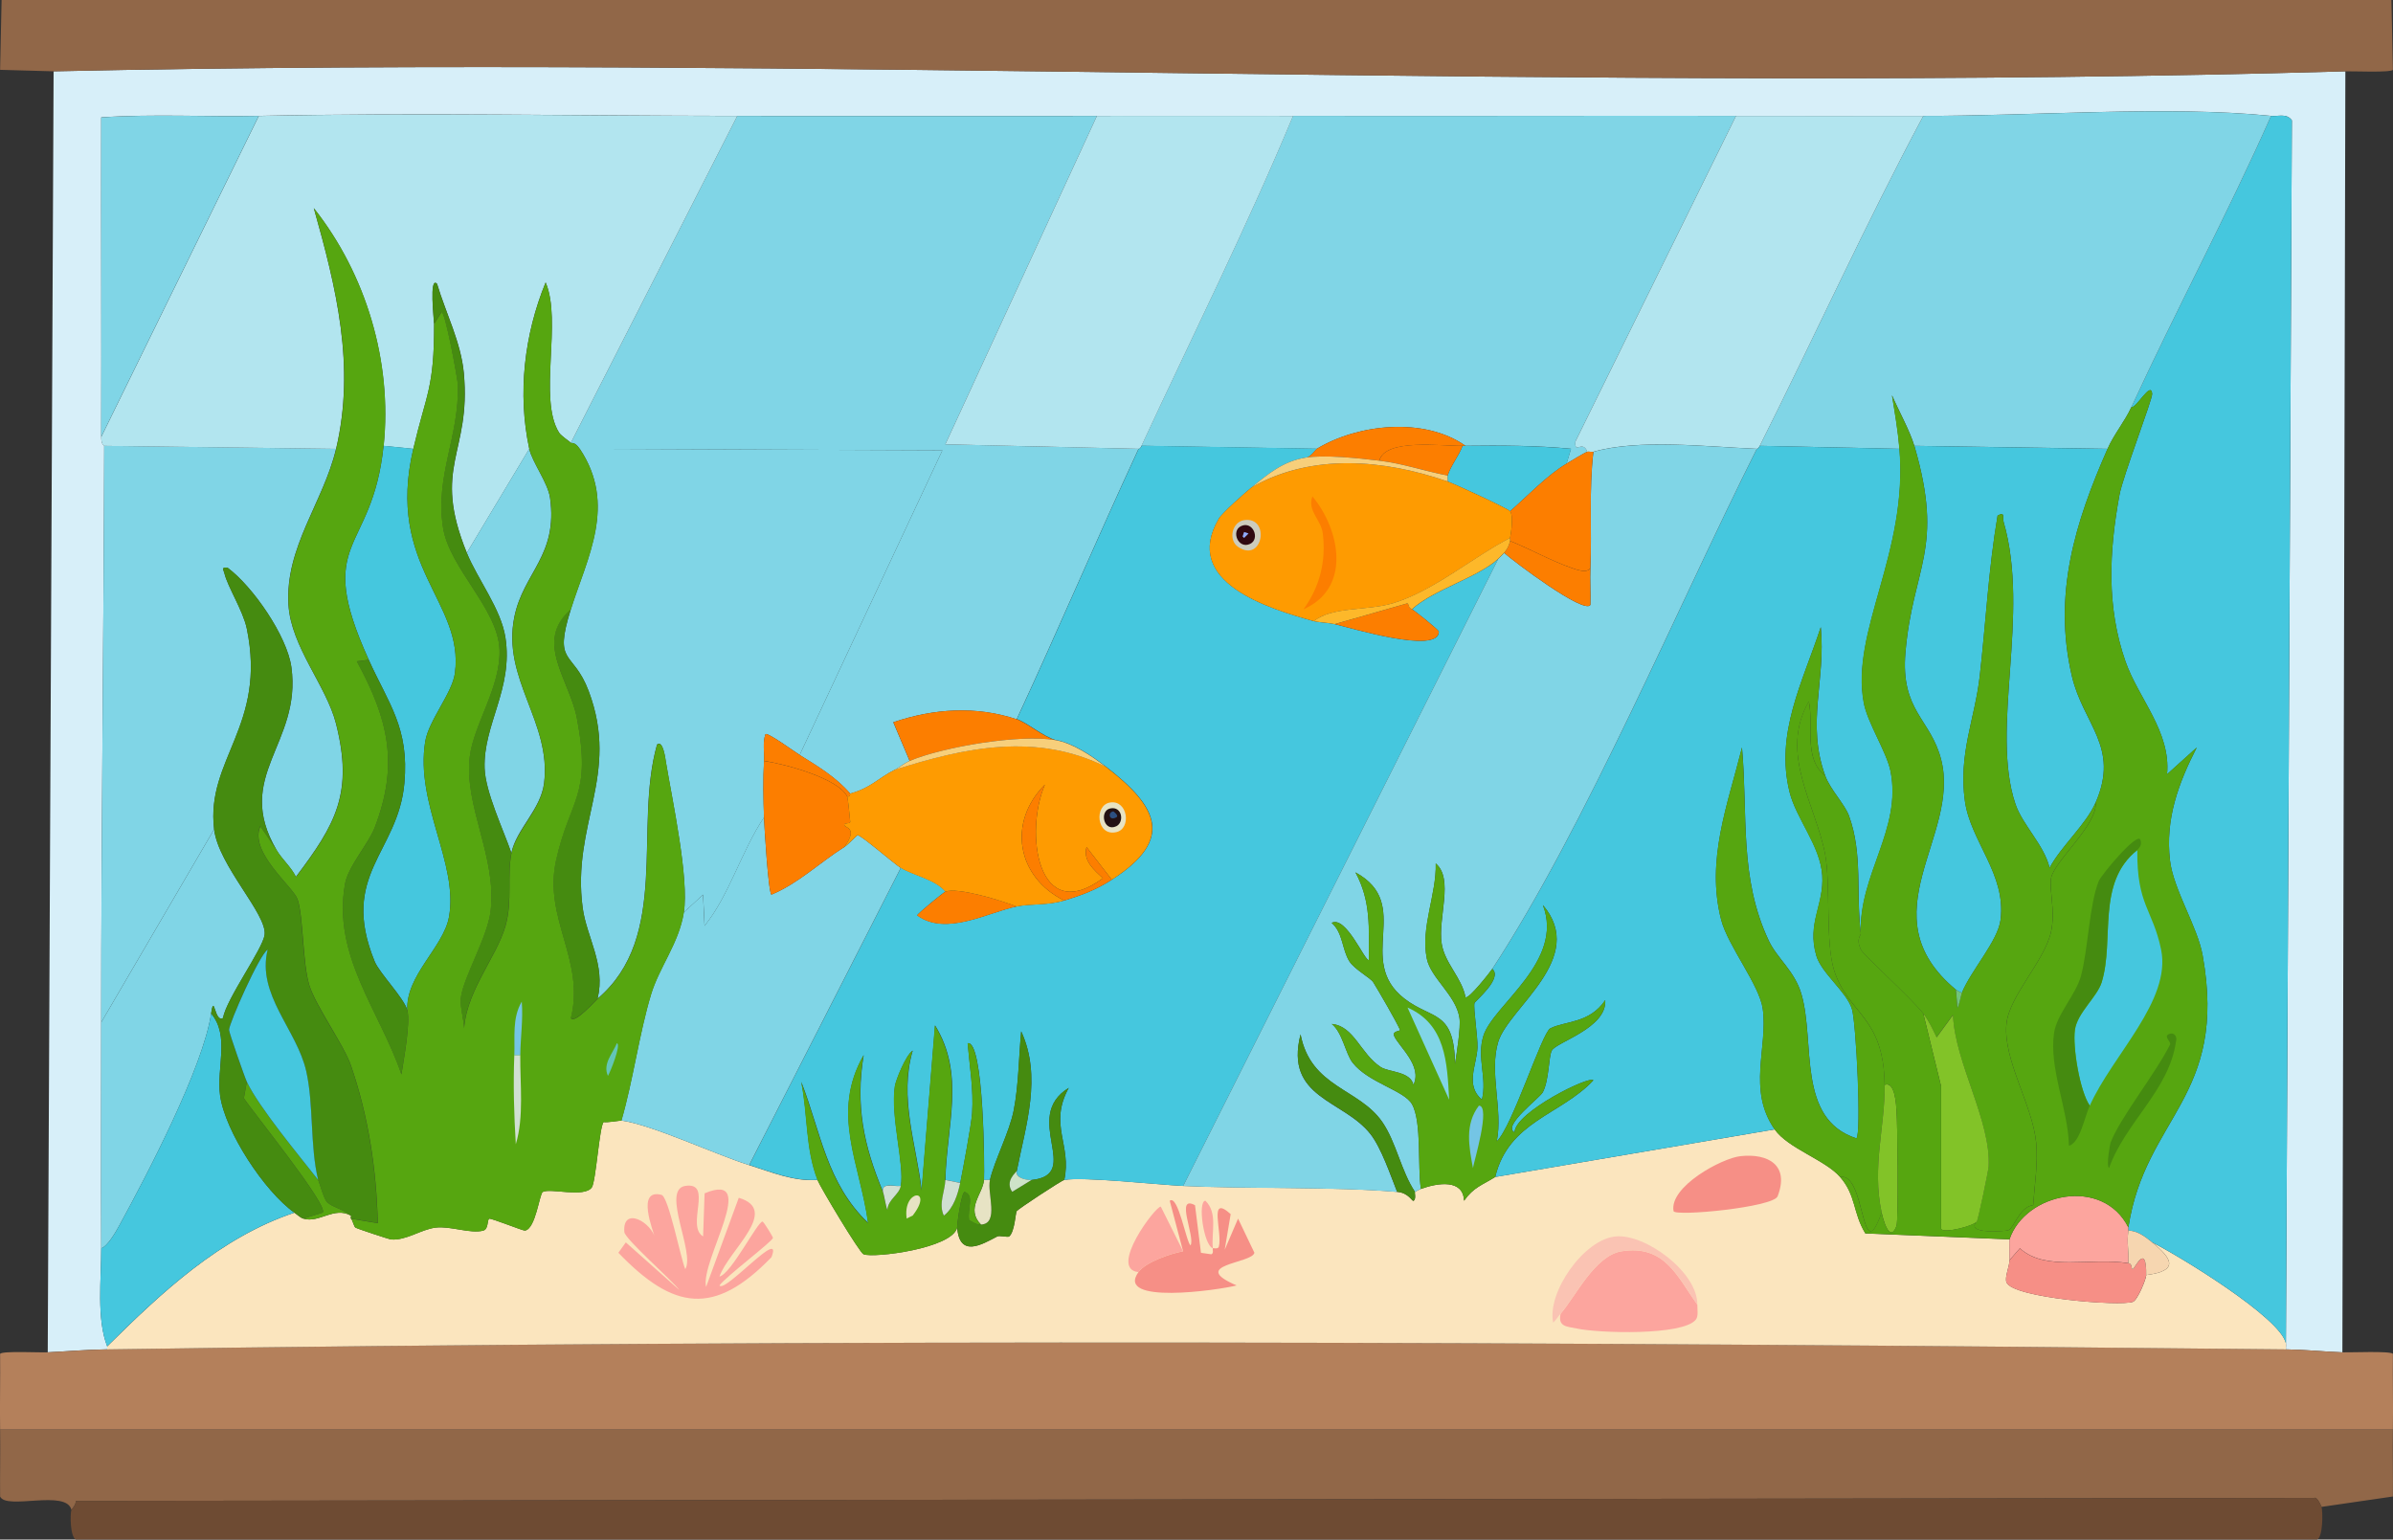 <?xml version="1.0" encoding="UTF-8"?>
<svg id="katman_2" data-name="katman 2" xmlns="http://www.w3.org/2000/svg" viewBox="0 0 449.6 289.28">
  <rect x="0" y="0" width="449.6" height="289.28" fill="#333333" stroke="none"/>
  <defs>
    <style>
      .cls-1 {
        fill: #f68f86;
      }

      .cls-2 {
        fill: #916748;
      }

      .cls-3 {
        fill: #82c328;
      }

      .cls-4 {
        fill: #fac3b3;
      }

      .cls-5 {
        fill: #cdccbc;
      }

      .cls-6 {
        fill: #74c5e5;
      }

      .cls-7 {
        fill: #fbe5be;
      }

      .cls-8 {
        fill: #b4805b;
      }

      .cls-9 {
        fill: #90abff;
      }

      .cls-10 {
        fill: #d0e0d2;
      }

      .cls-11 {
        fill: #221113;
      }

      .cls-12 {
        fill: #fc7e00;
      }

      .cls-13 {
        fill: #2c4f80;
      }

      .cls-14 {
        fill: #458b10;
      }

      .cls-15 {
        fill: #f6d6b0;
      }

      .cls-16 {
        fill: #fca59e;
      }

      .cls-17 {
        fill: #f7cf7b;
      }

      .cls-18 {
        fill: #fe9b01;
      }

      .cls-19 {
        fill: #cee3c8;
      }

      .cls-20 {
        fill: #63c5b8;
      }

      .cls-21 {
        fill: #45c7de;
      }

      .cls-22 {
        fill: #80d5e6;
      }

      .cls-23 {
        fill: #56a610;
      }

      .cls-24 {
        fill: #6e4b33;
      }

      .cls-25 {
        fill: #300910;
      }

      .cls-26 {
        fill: #d7eff9;
      }

      .cls-27 {
        fill: #e7e3c4;
      }

      .cls-28 {
        fill: #fdb82a;
      }

      .cls-29 {
        fill: #b2e5ef;
      }

      .cls-30 {
        fill: #71c47b;
      }
    </style>
  </defs>
  <g id="katman_2-2" data-name="katman 2">
    <g id="_Üretken_Nesne" data-name="Üretken Nesne">
      <path class="cls-26" d="M440.65,13.4l-.56,240.7c-3.47-.13-7.22-.52-10.61-.56-.03-.36.07-.77,0-1.12l1.12-229.81c-.99-1.38-2.54-.7-3.91-.84-19.25-1.97-45.29.05-65.34,0-11.72-.03-23.46.02-35.18,0-27.73-.04-55.48.06-83.21,0-12.28-.03-24.58,0-36.86,0-22.51-.01-45.06.02-67.57,0-29.99-.02-59.95-.64-89.91,0-9.85.21-19.75-.39-29.6.28-.04,20.01.06,40.03,0,60.03,0,1.61.56,1.59.56,1.68-.09,36.09-.57,72.23-.56,108.34,0,14.14-.05,28.31,0,42.44.02,5.81-.9,13.24,1.12,18.43v.56c-3.65.05-7.5.38-11.17.56L10.07,13.4c143.34-3.1,287.3,4.13,430.57,0Z"/>
      <path class="cls-2" d="M440.65,13.4c-143.28,4.13-287.23-3.1-430.57,0L.02,13.12.3,0h449l.28,13.12c-.4.56-7.6.24-8.94.28Z"/>
      <g>
        <g>
          <path class="cls-8" d="M20.13,253.54c135.81-1.99,273.44-1.42,409.35,0,3.4.04,7.14.43,10.61.56,1.46.05,9.09-.29,9.49.28-.05,4.74.07,9.5,0,14.24H.02c-.07-4.74.05-9.5,0-14.24.41-.58,7.57-.21,8.94-.28,3.67-.18,7.52-.51,11.17-.56Z"/>
          <path class="cls-2" d="M449.58,268.62c-.06,4.18.04,8.38,0,12.57l-13.4,1.95c-.03-.11-.83-1.99-1.4-1.68l-420.52.56c0,.76-.81,1.59-.84,1.68-.94-3.92-12.25.09-13.4-2.51-.04-4.19.06-8.39,0-12.57h449.56Z"/>
          <path class="cls-24" d="M436.18,283.14c.24.95.29,5.64-.84,6.14H14.26c-1.09-.48-1.11-4.78-.84-5.58.03-.09.84-.91.84-1.68l420.52-.56c.56-.31,1.37,1.57,1.4,1.68Z"/>
        </g>
        <g>
          <path class="cls-7" d="M116.74,210.54c5.8.81,17.59,6.36,24.01,8.38,4.22,1.32,8.25,3.09,12.84,2.79.53,1.34,7.89,13.66,8.66,13.96,1.93.76,16.72-1.1,17.59-5.03.43,5.79,4.69,3.16,7.54,1.68.42-.22,1.97.22,2.23,0,1.04-.87,1.19-4.46,1.4-4.75.31-.43,8.41-5.76,8.94-5.86,3.47-.66,17.64.9,22.34,1.12,12.78.58,28.19.1,40.21,1.12,2.18.18,2.79,1.82,3.07,1.68.56-.29.16-1.61.28-1.68.37-.2.71-.41,1.12-.56,3.27-1.17,7.95-1.83,8.1,2.23,1.83-2.58,3.41-2.92,5.86-4.47l52.5-8.94c2.48,3.55,9.51,5.74,12.29,8.94,3.06,3.53,2.36,6.67,4.75,10.61l27.09,1.12c-.06.19.02,3.19,0,3.91-.04,1.28-.97,3.24-.56,4.19,1.25,2.9,21.32,4.5,23.73,3.63.89-.32,2.51-4.33,2.51-5.03,6.2-.77,4.91-3.09,1.12-6.14,4.9,2.44,24.18,14.16,25.13,18.99.07.35-.03.76,0,1.12-135.91-1.42-273.54-1.99-409.35,0v-.56c10.22-10.13,21.22-20.46,35.18-25.13.51.36,1.1.94,1.68,1.12,2.97.91,5.8-2.35,8.94-.56.09.07-.09.5,0,.56.29.2.53,1.47.84,1.68s6.35,2.21,6.7,2.23c2.86.22,5.64-1.9,8.38-2.23s6.57,1.21,8.94.56c1.02-.28.69-2.05,1.12-2.23.32-.14,6.35,2.28,6.7,2.23,2.02-.29,2.74-6.93,3.35-7.26,1.43-.77,7.77,1.14,9.21-.84.78-1.07,1.43-11.48,2.23-12.29.65.14,3.18-.3,3.35-.28Z"/>
          <g>
            <path class="cls-16" d="M128.75,222.83c5.34-.82.05,7.53,3.35,9.49l.28-8.1c10.5-4.37-.89,12.78.28,17.59l6.14-16.75c7.85,2.33-1.9,9.85-3.63,14.8,2.19-.48,7.2-10.42,8.1-10.33.21.02,1.98,2.89,1.95,3.07-.09.67-9.06,7.44-10.05,8.94,1,1.5,12.07-11.21,9.77-5.31-10.76,11.13-18.41,9.91-28.76-.84l1.4-1.95,10.05,8.94c-1.27-1.74-10.23-9.57-10.33-10.89-.39-4.93,5.21-1.88,5.86,1.4-.49-1.75-3.66-9.6,1.12-8.38,1.35.35,3.62,12.05,4.47,13.96,1.89-3.06-4.59-14.93,0-15.64Z"/>
            <path class="cls-1" d="M327,217.24c5.21-.56,9.25,1.68,6.98,7.54-.8,2.07-19.21,3.83-19.55,2.79-.85-4.6,9.08-9.96,12.57-10.33Z"/>
            <g>
              <path class="cls-16" d="M318.9,245.16c-.01.85.23,2.15-.28,2.79-2.41,3.06-18.38,2.55-22.34,1.68-1.76-.39-3.64-.25-3.07-2.79,2.74-3.14,6.45-10.94,11.45-11.73,8.09-1.28,10.45,4.69,14.24,10.05Z"/>
              <path class="cls-4" d="M318.9,245.16c-3.79-5.36-6.15-11.33-14.24-10.05-5,.79-8.71,8.58-11.45,11.73-.49.56-.85,1.16-1.4,1.68-1.17-5.73,5.77-15.63,11.73-16.2,5.59-.53,15.45,6.73,15.36,12.84Z"/>
            </g>
            <g>
              <path class="cls-1" d="M227.87,234.55c.05-.08.97.22,1.12-.28.75-2.63-2.07-10.05,2.23-6.14l-1.12,6.7,2.51-5.86,3.07,6.42c-.41,2.05-12.51,2.2-3.35,6.14-3.41.89-22.9,3.67-18.43-2.51,1.39-1.93,6.14-3.51,8.38-3.91l-2.51-9.49c1.58-1.23,3.12,7.86,3.91,8.38.94-1.53-2.98-9.61.84-7.54l1.12,8.94,1.95.28c.52-.23.17-.95.28-1.12Z"/>
              <path class="cls-16" d="M222.29,235.11c-2.24.4-6.98,1.98-8.38,3.91-5.76-.52,3.29-12.53,4.19-12.29l4.19,8.38Z"/>
              <path class="cls-16" d="M227.87,234.55c-1.73-.58-2.89-8.86-1.4-8.94,2.37,2.3,1.09,5.92,1.4,8.94Z"/>
            </g>
          </g>
        </g>
      </g>
      <g>
        <path class="cls-21" d="M429.48,252.42c-.95-4.83-20.23-16.55-25.13-18.99-1.39-1.12-2.58-2.08-4.47-2.23.02-.18-.03-.38,0-.56,3.18-20.78,18.72-24.46,13.96-51.1-.98-5.46-5.5-12.38-6.14-17.87-.9-7.75,1.56-14.46,5.03-21.22l-5.58,5.03c.74-8.01-5.38-14.23-7.82-21.22-3.58-10.27-3.07-20.65-1.12-31.27.65-3.53,6.22-17.99,6.14-18.99-.2-2.51-2.96,2.73-3.91,2.51,8.48-18.39,18.04-36.22,26.25-54.73,1.37.14,2.92-.55,3.91.84l-1.12,229.81Z"/>
        <path class="cls-22" d="M63.13,84.33c-2.36,10-9.61,18.48-8.94,29.32.49,7.91,7.13,15.2,8.94,22.34,3.27,12.95-.02,18.81-7.54,28.76-.89-1.85-2.61-3.29-3.63-5.03-8.18-13.95,4.76-19.93,2.79-34.35-.79-5.8-7.2-15.14-12.01-18.71-1.23-.07-.76.3-.56,1.12.61,2.52,3.49,6.97,4.19,10.33,3.79,18.23-7.71,24.55-6.14,37.7l-21.22,36.3c-.01-36.11.47-72.26.56-108.34l43.56.56Z"/>
        <path class="cls-22" d="M39.67,190.44c-1.49,10.06-12.03,30.31-17.31,39.93-.58,1.06-2.15,3.83-3.35,4.19-.05-14.14,0-28.31,0-42.44l21.22-36.3c.82,6.88,9.98,15.94,9.49,19.83-.33,2.66-7.18,12.01-7.82,15.64-1.59.99-1.64-4.88-2.23-.84Z"/>
        <g>
          <path class="cls-22" d="M206.09,21.78l-28.48,61.71,36.3.84c-7.81,16.84-15.08,33.98-22.9,50.82-7.65-2.55-15.6-2.02-23.18.56l3.07,7.26c-1.07.45-1.98,1.27-2.79,1.68-3.15,1.57-4.47,3.41-8.38,4.47-2.61-3.07-6.13-5.17-9.49-7.26l26.81-57.24-68.13-.28c-.94-1.41-1.62-1.03-1.68-1.12l31.27-61.43c22.51.02,45.06-.01,67.57,0Z"/>
          <path class="cls-29" d="M138.52,21.78l-31.27,61.43c-.15-.24-1.8-1.26-2.23-1.95-3.95-6.32.63-20.95-2.51-28.2-4.01,9.77-5.32,20.91-3.07,31.27l-11.73,19.55c-6.64-16.32.85-18.55-.56-33.79-.53-5.76-3.4-11.3-5.03-16.75-1.53-1.53-.56,6.79-.56,7.54.03,12.12-1.46,13.02-3.91,23.46l-5.58-.56c1.64-15.8-3.31-32.29-13.12-44.68,4.23,14.96,7.85,29.72,4.19,45.24l-43.56-.56c0-.09-.56-.07-.56-1.68l29.6-60.31c29.96-.64,59.92-.02,89.91,0Z"/>
          <path class="cls-22" d="M326.16,21.78l-30.16,61.15c-.22,2.58,1.29-.4,2.23,1.95-.67.25-3.01,1.71-3.91,2.23l.84-2.79c-6.6-.63-13.21-.64-19.83-.56-7.74-5.44-20.15-4.12-27.92.56l-32.95-.56c9.56-20.62,19.73-40.99,28.48-61.99,27.73.06,55.48-.04,83.21,0Z"/>
          <path class="cls-22" d="M426.69,21.78c-8.21,18.51-17.77,36.34-26.25,54.73-1.27,2.75-3.26,5.09-4.47,7.82l-36.3-.56c-.81-2.76-3-6.72-4.19-9.49.55,3.36,1.11,6.63,1.4,10.05l-26.25-.56c10.33-20.61,19.85-41.65,30.72-61.99,20.05.05,46.09-1.97,65.34,0Z"/>
          <path class="cls-29" d="M242.95,21.78c-8.75,21-18.92,41.37-28.48,61.99-.34.74-.54.52-.56.56l-36.3-.84,28.48-61.71c12.28,0,24.58-.03,36.86,0Z"/>
          <path class="cls-29" d="M361.35,21.78c-10.87,20.34-20.38,41.38-30.72,61.99-.36.72-.54.52-.56.56-9.42-.39-22.15-1.9-30.72.56-.3.09-.86-.1-1.12,0-.94-2.35-2.45.63-2.23-1.95l30.16-61.15c11.72.02,23.46-.03,35.18,0Z"/>
          <path class="cls-22" d="M48.61,21.78l-29.6,60.31c.06-20-.04-40.02,0-60.03,9.85-.67,19.75-.07,29.6-.28Z"/>
        </g>
        <path class="cls-21" d="M55.31,227.85c-13.96,4.67-24.97,15-35.18,25.13-2.01-5.18-1.1-12.62-1.12-18.43,1.21-.36,2.77-3.12,3.35-4.19,5.28-9.62,15.82-29.87,17.31-39.93,3.55,4.23.99,10.15,1.68,15.36.9,6.79,8.4,18.15,13.96,22.06Z"/>
        <path class="cls-21" d="M247.42,84.33c-.25.15-1.25,1.71-2.23,1.68-4.17.7-7.01,3.11-10.05,5.58-1.23,1-5.5,4.77-6.14,5.86-7.01,11.91,9.2,16.86,17.87,19.27.82.23,2.64.28,3.91.56,2.48.54,19.57,5.79,19.55,1.4,0-.33-4.51-3.91-5.03-4.19,3.93-3.66,12.47-6,16.2-9.49l-59.2,117.84c-4.69-.21-18.87-1.78-22.34-1.12,1.45-6.62-2.98-10.36.84-17.31-9.02,5.55,2.78,16.31-6.98,17.31-.63.07-3.12-.25-2.79-1.68,1.72-8.66,4.75-17.74.84-26.25-.47,4.9-.46,9.95-1.4,14.8-.8,4.14-3.65,9.52-4.47,13.12h-1.12c.12-1.82-.01-26.38-3.07-25.69.37,4.39,1.13,8.66.84,13.12-.13,2.08-1.71,10.52-2.23,13.12l-2.79-.56c.22-10.15,3.77-19.82-1.95-29.04l-2.51,30.99c-1.02-8.73-4.28-17.41-1.68-26.25-1.28.82-3.17,5.5-3.35,6.7-.85,5.75,1.85,14.89,1.12,18.71-1.39.17-3.64-.7-3.35,1.12-3.65-8.72-5.2-16.28-3.63-25.69-6.23,10.88-.7,20.33.84,31.55-7.83-7.52-8.85-16.94-12.57-26.53,1.25,6.17.78,12.63,3.07,18.43-4.59.29-8.63-1.47-12.84-2.79l28.48-55.85c2.4,1.46,6.43,2.14,8.38,4.47-.33.12-5.25,4.13-5.31,4.47,5.42,4,13.45-.63,18.71-1.68,2.75-.55,5.8-.17,8.94-1.12,3.38-1.02,5.95-1.99,8.94-3.91,11.74-7.55,8.69-13.66-1.12-21.22-2.62-2.02-6.19-4.46-9.49-5.03-2.26-.6-5.37-3.28-7.26-3.91,7.82-16.84,15.08-33.98,22.9-50.82.02-.04.21.18.56-.56l32.95.56Z"/>
        <path class="cls-21" d="M356.88,84.33c1.65,19.55-9.22,34.25-6.7,47.75.7,3.76,4.32,9.27,5.03,12.84,2.17,10.92-6,19.43-5.58,30.44-.97-7.48.4-14.8-2.23-22.06-.79-2.18-3.52-4.93-4.47-7.54-3.6-9.94.14-17.83-.84-27.92-3.37,10.27-8.61,19.96-5.86,30.99,1.25,5.02,5.77,10.02,6.14,15.64s-2.9,8.95-1.12,15.08c.97,3.32,5.71,6.81,6.7,10.05.81,2.65,1.8,23.55.84,24.29-11.28-3.66-7.69-18.03-10.33-27.09-1.27-4.37-4.58-6.73-6.14-10.05-5.6-11.88-3.88-23.51-5.03-36.3-2.68,10.76-6.81,21.16-3.91,32.39,1.27,4.9,7.22,12.27,7.82,16.75.98,7.3-2.94,15.2,2.23,22.62l-52.5,8.94c2.51-10.46,12.29-11.62,18.43-18.15-.57-1.02-14.76,6-14.8,9.77-2.4-1.2,4.73-6.45,5.31-7.54,1.19-2.25,1.08-6.68,1.68-7.82.83-1.61,10.38-4.21,10.05-9.49-2.96,4.41-7.57,3.9-10.33,5.31-1.56.8-7.14,18.49-10.05,21.22,1.19-5.96-1.48-13.03.28-18.71,2-6.44,16.87-15.73,8.38-25.69,4.1,10.58-9.36,18.78-11.17,24.57-1.3,4.18.73,7.89-.28,12.01-3.21-2.73-.97-6.52-.84-9.77.08-2.07-.8-7.43-.56-8.38.09-.37,5.38-4.66,3.35-6.42,17.42-26.59,34.93-68.27,49.7-97.73.02-.04.2.17.56-.56l26.25.56Z"/>
        <path class="cls-22" d="M330.07,84.33c-14.78,29.46-32.28,71.14-49.7,97.73-.31.47-4.47,5.8-5.03,5.31-.67-3.63-3.89-6.37-4.47-10.05-.76-4.82,2.34-12.16-1.12-15.08.17,5.83-2.86,11.94-1.68,17.87.73,3.68,5.5,6.88,6.14,11.17.26,1.75-.51,6.6-.84,8.66-.14-10.22-4.32-8.29-9.49-12.29-9.37-7.24,1.78-17.73-9.21-23.73,2.95,5.46,2.52,10.55,2.51,16.47-.78.21-4.28-8.39-6.98-6.98,2.16,1.88,1.92,5.05,3.35,7.26.97,1.5,3.96,3.09,4.47,3.91,1.12,1.82,4.25,7.22,5.03,8.94.11.25-1.52.16-1.12,1.12.84,1.98,5.38,5.63,3.63,9.21-.54-2.56-4.64-2.37-6.14-3.35-3.83-2.5-4.97-7.69-9.21-8.1,2.02,1.6,2.57,5.54,3.91,7.26,2.95,3.8,9.68,5.19,11.17,7.82,1.88,3.31,1.02,11.96,1.68,15.92-.4.14-.74.36-1.12.56-2.63-3.94-3.52-9.32-6.14-13.12-4.38-6.36-13.43-6.47-15.36-16.47-3.06,12.03,8.03,12.24,13.12,18.71,2.05,2.6,3.77,7.74,5.03,10.89-12.01-1.01-27.43-.53-40.21-1.12l59.2-117.84c.19-.18,1.07-1.05,1.12-1.12,1.63,1.49,15.08,11.64,16.2,9.77.07-2.32-.1-4.67,0-6.98.3-7.25-.3-14.56.56-21.78,8.57-2.45,21.29-.94,30.72-.56Z"/>
        <path class="cls-22" d="M158.62,159.16c.78-.49,2.35-2.22,2.51-2.23.62-.05,6.89,5.4,8.1,6.14l-28.48,55.85c-6.42-2.01-18.21-7.57-24.01-8.38,2.19-7.5,3.36-16.4,5.58-23.73,1.56-5.14,5.23-9.6,6.14-15.36l3.63-3.35.28,5.86c4.64-5.73,6.89-13.99,11.17-20.38.07,1.72.81,14.08,1.4,14.52,5.11-2.14,9.12-6.08,13.68-8.94Z"/>
        <path class="cls-14" d="M265.85,223.94c-.12.06.28,1.38-.28,1.68-.28.15-.89-1.49-3.07-1.68-1.25-3.15-2.98-8.29-5.03-10.89-5.1-6.47-16.18-6.67-13.12-18.71,1.92,10,10.97,10.11,15.36,16.47,2.62,3.81,3.51,9.18,6.14,13.12Z"/>
        <path class="cls-22" d="M150.25,141.85c-.88-.54-5.98-4.26-6.42-3.91-.58,1.6-.18,3.38-.28,5.03-.2,3.28-.13,7.3,0,10.61-4.27,6.39-6.53,14.65-11.17,20.38l-.28-5.86-3.63,3.35c1.01-6.38-2.14-20.97-3.35-28.2-.08-.46-.52-4.36-1.68-3.35-4.43,15.65,2.55,36.06-11.17,47.75,1.56-6.37-2.05-11.55-2.79-17.03-2.13-15.74,7.06-24.97,1.12-40.77-2.94-7.81-6.7-4.73-3.35-15.36,3.07-9.74,8.68-19.65,1.68-30.16l68.13.28-26.81,57.24Z"/>
        <path class="cls-21" d="M77.65,84.33c-5.21,22.18,9.61,28.68,7.82,42.16-.5,3.74-4.95,8.9-5.58,12.84-1.9,11.78,6.27,22.86,4.47,32.95-1.02,5.7-8.24,11.07-7.82,17.59-.54-2.26-5.23-6.99-6.14-9.21-6.68-16.35,4.42-20.42,5.58-33.51.92-10.37-2.91-14.81-6.7-23.18-10.44-23.01.65-19.61,2.79-40.21l5.58.56Z"/>
        <path class="cls-22" d="M96.08,160.28c-1.51-4.39-4.87-11.41-5.03-15.92-.28-8.19,5.4-14.95,3.91-24.57-.84-5.41-5.25-10.98-7.26-15.92l11.73-19.55c.54,2.49,3.51,6.39,3.91,9.21,1.52,10.85-5,14.04-6.7,22.34-2.41,11.72,6.99,19.79,5.58,31.27-.61,4.96-5.23,8.65-6.14,13.12Z"/>
        <path class="cls-21" d="M294.33,87.12c-3.51,2.05-7.49,6.2-10.61,8.94-.41-.5-10.3-5.09-11.73-5.58.04-.36-.08-.83,0-1.12.5-1.73,2.16-3.79,2.79-5.58.19,0,.37,0,.56,0,6.62-.08,13.23-.07,19.83.56l-.84,2.79Z"/>
        <path class="cls-21" d="M395.97,84.33c-6.09,13.8-10.3,27.35-6.7,42.72,2.13,9.08,9.03,13.3,4.47,23.73-1.84,4.2-6.45,8.15-8.66,12.29-1.03-4.32-5.11-8.08-6.42-12.01-4.75-14.16,2.82-35.6-2.23-53.05-.19-.67.37-1.99-1.12-1.12-1.7,9.99-2.21,20.1-3.35,30.16-.92,8.04-4.03,14.54-2.79,23.46,1.05,7.6,7.81,13.78,6.7,22.34-.51,3.97-5.49,9.4-7.26,13.68-.29-.07-.95-.42-1.12-.56-16.92-14.04.95-28.8-2.79-43.28-1.98-7.66-7.64-9.1-6.7-20.1,1.38-16.17,7.37-19.3,1.68-38.81l36.3.56Z"/>
        <g>
          <path class="cls-14" d="M51.96,159.72l-3.07-4.47c-2.16,4.81,6.14,11.32,6.98,13.68,1.11,3.13.91,11.98,2.23,16.2s6.47,11.15,7.82,15.08c3.26,9.48,4.8,19.52,5.03,29.6l-5.03-.84c-.09-.06.09-.49,0-.56-1.94-1.44-3.41-1.55-4.47-2.51-.59-.54-1.54-4.01-1.68-4.19-1.56-6.41-.82-14.1-2.23-20.38-1.77-7.9-9.36-14.39-7.26-22.9-1.57.97-7.27,13.89-7.26,15.08,0,.52,2.95,8.94,3.35,9.77l-.56,3.07c1.64,2.54,16.05,20.3,14.8,21.5l-3.63,1.12c-.58-.18-1.17-.76-1.68-1.12-5.56-3.91-13.07-15.27-13.96-22.06-.69-5.2,1.87-11.13-1.68-15.36.6-4.04.64,1.82,2.23.84.64-3.62,7.49-12.98,7.82-15.64.48-3.88-8.67-12.94-9.49-19.83-1.57-13.15,9.93-19.46,6.14-37.7-.7-3.36-3.58-7.81-4.19-10.33-.2-.82-.67-1.19.56-1.12,4.81,3.56,11.22,12.9,12.01,18.71,1.97,14.42-10.97,20.39-2.79,34.35Z"/>
          <path class="cls-23" d="M59.78,221.71c.14.18,1.08,3.65,1.68,4.19,1.06.97,2.53,1.07,4.47,2.51-3.13-1.79-5.97,1.47-8.94.56l3.63-1.12c1.25-1.2-13.16-18.96-14.8-21.5l.56-3.07c2.29,4.81,9.84,13.89,13.4,18.43Z"/>
          <path class="cls-14" d="M87.7,103.87c2.01,4.94,6.42,10.5,7.26,15.92,1.49,9.62-4.19,16.38-3.91,24.57.16,4.51,3.52,11.53,5.03,15.92-.87,4.28.22,8.98-1.12,13.68-1.79,6.27-7.99,12.86-7.82,20.66.35-2.2-.84-5.2-.56-7.26.53-3.86,5.02-11.32,5.58-16.2,1.2-10.26-5.05-19.65-3.91-29.04.73-5.97,5.86-13.14,5.58-20.1-.31-7.66-9.42-15.25-10.61-22.9-1.51-9.69,3.05-17.1,2.79-26.81-.03-1.04-2.4-13.91-3.07-13.68l-1.4,2.23c0-.75-.97-9.07.56-7.54,1.63,5.46,4.49,11,5.03,16.75,1.41,15.24-6.08,17.47.56,33.79Z"/>
          <path class="cls-14" d="M107.25,114.48c-3.35,10.62.41,7.55,3.35,15.36,5.95,15.79-3.25,25.03-1.12,40.77.74,5.49,4.35,10.66,2.79,17.03-.32.28-4.38,4.82-5.03,3.63,2.71-10.86-5.18-18.68-2.79-29.6,2.56-11.68,6.76-11.96,3.91-26.81-1.37-7.16-8.09-14.4-1.12-20.38Z"/>
          <path class="cls-14" d="M69.27,123.98c3.79,8.36,7.63,12.8,6.7,23.18-1.17,13.09-12.26,17.16-5.58,33.51.91,2.23,5.61,6.95,6.14,9.21.58,2.46-.69,9.24-1.12,12.01-4.06-11.94-12.97-22.22-10.61-35.74.58-3.34,4.42-7.57,5.58-10.61,4.57-11.91,2.62-20.29-3.35-31.27l2.23-.28Z"/>
          <g>
            <path class="cls-23" d="M72.06,83.77c-2.14,20.6-13.23,17.2-2.79,40.21l-2.23.28c5.97,10.98,7.92,19.36,3.35,31.27-1.17,3.04-5,7.27-5.58,10.61-2.36,13.52,6.55,23.81,10.61,35.74.43-2.76,1.7-9.55,1.12-12.01-.42-6.52,6.8-11.89,7.82-17.59,1.8-10.09-6.37-21.17-4.47-32.95.64-3.95,5.09-9.1,5.58-12.84,1.79-13.49-13.03-19.99-7.82-42.16,2.45-10.44,3.93-11.33,3.91-23.46l1.4-2.23c.67-.23,3.04,12.64,3.07,13.68.26,9.71-4.31,17.12-2.79,26.81,1.19,7.65,10.3,15.23,10.61,22.9.28,6.96-4.86,14.14-5.58,20.1-1.14,9.39,5.1,18.78,3.91,29.04-.57,4.88-5.05,12.34-5.58,16.2-.28,2.06.9,5.06.56,7.26-.17-7.8,6.03-14.4,7.82-20.66,1.34-4.71.25-9.4,1.12-13.68s5.54-8.16,6.14-13.12c1.41-11.48-7.99-19.56-5.58-31.27,1.71-8.3,8.22-11.49,6.7-22.34-.4-2.82-3.37-6.72-3.91-9.21-2.24-10.36-.94-21.5,3.07-31.27,3.14,7.25-1.43,21.88,2.51,28.2.44.7,2.09,1.71,2.23,1.95.05.09.73-.3,1.68,1.12,7.01,10.51,1.4,20.42-1.68,30.16-6.97,5.98-.26,13.22,1.12,20.38,2.85,14.84-1.35,15.13-3.91,26.81-2.39,10.92,5.51,18.74,2.79,29.6.65,1.19,4.7-3.35,5.03-3.63,13.72-11.69,6.74-32.1,11.17-47.75,1.15-1,1.6,2.89,1.68,3.35,1.21,7.23,4.36,21.82,3.35,28.2-.91,5.76-4.58,10.22-6.14,15.36-2.23,7.33-3.4,16.23-5.58,23.73-.17-.02-2.7.42-3.35.28-.8.8-1.45,11.22-2.23,12.29-1.45,1.98-7.79.06-9.21.84-.61.33-1.33,6.97-3.35,7.26-.35.05-6.38-2.37-6.7-2.23-.43.18-.09,1.95-1.12,2.23-2.36.66-6.12-.9-8.94-.56s-5.51,2.45-8.38,2.23c-.35-.03-6.41-2.04-6.7-2.23s-.55-1.47-.84-1.68l5.03.84c-.23-10.08-1.76-20.11-5.03-29.6-1.35-3.93-6.54-11.03-7.82-15.08s-1.12-13.07-2.23-16.2c-.84-2.36-9.15-8.87-6.98-13.68l3.07,4.47c1.02,1.74,2.74,3.18,3.63,5.03,7.52-9.95,10.81-15.81,7.54-28.76-1.8-7.14-8.45-14.43-8.94-22.34-.67-10.84,6.57-19.32,8.94-29.32,3.66-15.51.05-30.28-4.19-45.24,9.81,12.38,14.77,28.88,13.12,44.68Z"/>
            <path class="cls-10" d="M97.75,198.25c-.06,5.39.73,11.58-.84,16.75-.34-5.54-.5-11.22-.28-16.75h1.12Z"/>
            <path class="cls-6" d="M97.75,198.25h-1.12c.14-3.44-.43-6.92,1.4-10.05.27,3.36-.24,6.68-.28,10.05Z"/>
            <path class="cls-20" d="M115.9,196.02c.89.17-1.29,5.53-1.68,6.14-1.04-2.27.92-4.24,1.68-6.14Z"/>
          </g>
          <path class="cls-21" d="M59.78,221.71c-3.56-4.54-11.11-13.62-13.4-18.43-.4-.84-3.35-9.26-3.35-9.77,0-1.19,5.69-14.11,7.26-15.08-2.1,8.5,5.49,15,7.26,22.9,1.41,6.29.67,13.97,2.23,20.38Z"/>
        </g>
        <g>
          <path class="cls-23" d="M280.37,182.06c2.03,1.76-3.26,6.05-3.35,6.42-.24.95.64,6.31.56,8.38-.13,3.25-2.37,7.05.84,9.77,1.01-4.12-1.02-7.83.28-12.01,1.81-5.8,15.27-13.99,11.17-24.57,8.49,9.96-6.38,19.25-8.38,25.69-1.76,5.68.91,12.75-.28,18.71,2.92-2.73,8.49-20.43,10.05-21.22,2.76-1.41,7.38-.9,10.33-5.31.33,5.28-9.22,7.89-10.05,9.49-.59,1.14-.49,5.57-1.68,7.82-.57,1.09-7.71,6.34-5.31,7.54.04-3.77,14.22-10.79,14.8-9.77-6.14,6.53-15.92,7.69-18.43,18.15-2.45,1.55-4.03,1.89-5.86,4.47-.15-4.07-4.83-3.4-8.1-2.23-.66-3.95.2-12.61-1.68-15.92-1.49-2.63-8.22-4.02-11.17-7.82-1.33-1.72-1.89-5.66-3.91-7.26,4.24.41,5.38,5.59,9.21,8.1,1.5.98,5.6.79,6.14,3.35,1.75-3.58-2.79-7.23-3.63-9.21-.4-.95,1.23-.87,1.12-1.12-.77-1.72-3.91-7.11-5.03-8.94-.5-.82-3.5-2.41-4.47-3.91-1.43-2.21-1.19-5.38-3.35-7.26,2.7-1.41,6.2,7.19,6.98,6.98,0-5.92.44-11.01-2.51-16.47,10.99,6.01-.16,16.5,9.21,23.73,5.17,4,9.35,2.07,9.49,12.29.33-2.06,1.1-6.9.84-8.66-.64-4.29-5.41-7.49-6.14-11.17-1.19-5.94,1.85-12.04,1.68-17.87,3.45,2.92.36,10.26,1.12,15.08.58,3.68,3.79,6.42,4.47,10.05.56.5,4.72-4.83,5.03-5.31Z"/>
          <path class="cls-22" d="M264.45,189.32c7.17,3.16,7.44,10.25,7.82,17.31l-7.82-17.31Z"/>
          <path class="cls-6" d="M277.86,207.75c2.27.02-.95,10.54-1.12,11.73-.74-4.05-1.58-8.18,1.12-11.73Z"/>
        </g>
        <g>
          <path class="cls-14" d="M191.02,220.03c-.04.22-2.3,1.85-.84,3.91l3.63-2.23c9.76-1.01-2.04-11.77,6.98-17.31-3.82,6.96.62,10.7-.84,17.31-.52.1-8.62,5.43-8.94,5.86-.21.29-.36,3.88-1.4,4.75-.27.22-1.81-.22-2.23,0-2.85,1.48-7.11,4.12-7.54-1.68-.05-.62.77-6.51,1.4-6.7,1.89.65.51,3.02.84,5.31.76.34,1.35.88,2.23.84,3.47-.17,1.11-5.89,1.68-8.38.82-3.61,3.67-8.99,4.47-13.12.93-4.85.92-9.9,1.4-14.8,3.92,8.51.89,17.59-.84,26.25Z"/>
          <path class="cls-27" d="M185.99,221.71c-.57,2.49,1.8,8.21-1.68,8.38-2.96-3,.4-5.83.56-8.38h1.12Z"/>
          <path class="cls-19" d="M193.81,221.71l-3.63,2.23c-1.46-2.05.79-3.69.84-3.91-.33,1.43,2.16,1.74,2.79,1.68Z"/>
          <g>
            <path class="cls-23" d="M177.61,221.71c-.04,2.07-1.34,4.51-.28,6.7,1.82-1.33,2.65-4.05,3.07-6.14.53-2.61,2.1-11.04,2.23-13.12.29-4.46-.47-8.74-.84-13.12,3.06-.69,3.19,23.87,3.07,25.69-.16,2.55-3.51,5.38-.56,8.38-.89.04-1.48-.49-2.23-.84-.33-2.29,1.05-4.65-.84-5.31-.62.19-1.44,6.08-1.4,6.7-.87,3.92-15.66,5.79-17.59,5.03-.76-.3-8.13-12.62-8.66-13.96-2.29-5.8-1.82-12.26-3.07-18.43,3.72,9.59,4.74,19.01,12.57,26.53-1.54-11.22-7.07-20.67-.84-31.55-1.57,9.41-.02,16.97,3.63,25.69.23.55.63,3.31.84,3.35.13-1.91,2.19-2.79,2.51-4.47.74-3.82-1.96-12.96-1.12-18.71.18-1.2,2.07-5.88,3.35-6.7-2.6,8.84.65,17.52,1.68,26.25l2.51-30.99c5.72,9.22,2.17,18.89,1.95,29.04Z"/>
            <path class="cls-10" d="M180.4,222.27c-.42,2.09-1.26,4.81-3.07,6.14-1.06-2.19.23-4.63.28-6.7l2.79.56Z"/>
            <path class="cls-10" d="M169.24,222.83c-.32,1.68-2.39,2.55-2.51,4.47-.2-.04-.61-2.8-.84-3.35-.29-1.82,1.96-.95,3.35-1.12Z"/>
            <path class="cls-23" d="M170.35,228.97c.04-.05,1.08-.51,1.12-.56,4.42,1.3.28,6.33-2.79,4.75-.88-3.02,1-3.23,1.68-4.19Z"/>
            <path class="cls-27" d="M171.47,228.41s-1.08.51-1.12.56c-.81-5.57,5.24-5.84,1.12-.56Z"/>
          </g>
        </g>
        <g>
          <path class="cls-23" d="M342.92,145.76c-4.14-3.16-2.13-9.66-3.07-13.96-5.67,9.85,1.33,19.41,3.07,28.76,1.03,5.54.02,16.61,1.68,21.78,2.67,8.32,9.34,8.53,9.49,21.5.09,7.85-2.42,15.38-.56,24.01-3.98,11.09-2.9-7.67-7.82-6.7-2.77-3.2-9.81-5.38-12.29-8.94-5.18-7.41-1.26-15.31-2.23-22.62-.6-4.48-6.55-11.85-7.82-16.75-2.9-11.23,1.22-21.63,3.91-32.39,1.15,12.79-.57,24.42,5.03,36.3,1.56,3.32,4.87,5.68,6.14,10.05,2.64,9.06-.95,23.43,10.33,27.09.96-.75-.03-21.65-.84-24.29-.99-3.24-5.74-6.74-6.7-10.05-1.79-6.13,1.48-9.65,1.12-15.08s-4.89-10.61-6.14-15.64c-2.75-11.04,2.5-20.72,5.86-30.99.97,10.1-2.76,17.99.84,27.92Z"/>
          <g>
            <path class="cls-16" d="M399.88,230.64c-.03.18.02.38,0,.56-.34,2.7.15,3.71,0,6.14-7.24-1.13-15.55,1.62-20.38-2.79l-1.95,2.23c.02-.72-.06-3.72,0-3.91,2.96-8.74,17.52-11.84,22.34-2.23Z"/>
            <path class="cls-1" d="M399.88,237.35c.87.14.46,1.23.84,1.12.36-.1,2.58-5.12,2.51,1.12,0,.7-1.63,4.71-2.51,5.03-2.41.87-22.48-.73-23.73-3.63-.41-.95.52-2.91.56-4.19l1.95-2.23c4.84,4.41,13.14,1.66,20.38,2.79Z"/>
            <path class="cls-15" d="M404.35,233.44c3.79,3.05,5.08,5.37-1.12,6.14.07-6.24-2.15-1.22-2.51-1.12-.38.11.03-.98-.84-1.12.15-2.43-.34-3.44,0-6.14,1.89.16,3.07,1.11,4.47,2.23Z"/>
          </g>
          <path class="cls-23" d="M359.67,83.77c5.69,19.51-.29,22.65-1.68,38.81-.94,11,4.72,12.45,6.7,20.1,3.75,14.48-14.13,29.24,2.79,43.28l.28,3.35c.21.03.69-2.44.84-2.79,1.77-4.29,6.75-9.71,7.26-13.68,1.11-8.56-5.65-14.74-6.7-22.34-1.23-8.92,1.88-15.42,2.79-23.46,1.14-10.05,1.65-20.17,3.35-30.16,1.49-.87.92.44,1.12,1.12,5.05,17.46-2.52,38.9,2.23,53.05,1.32,3.93,5.39,7.69,6.42,12.01,2.21-4.13,6.82-8.09,8.66-12.29.39,4.2-7.82,11.07-8.38,14.24-.39,2.25.86,6.12,0,10.05-1.21,5.54-7.86,12.05-8.38,17.31-.67,6.79,4.93,15.3,5.58,22.34.37,3.94-.3,7.86-.56,11.73-2.64.34-3.53,4.35-4.75,4.75-.33.11-8.14.84-5.86-1.68.3-.44,2.2-9.65,2.23-10.33.47-8.61-6.3-19.41-6.7-28.48l-3.07,4.19c-.77-1.56-1.43-3.08-2.51-4.47-2.19-2.8-11.3-11.06-11.73-12.01-.96-2.13.07-2.55,0-3.07-.42-11,7.75-19.52,5.58-30.44-.71-3.57-4.32-9.08-5.03-12.84-2.52-13.5,8.35-28.2,6.7-47.75-.29-3.42-.85-6.69-1.4-10.05,1.19,2.78,3.38,6.73,4.19,9.49Z"/>
          <path class="cls-3" d="M361.35,190.44c1.08,1.39,1.74,2.9,2.51,4.47l3.07-4.19c.4,9.07,7.17,19.88,6.7,28.48-.04.68-1.93,9.9-2.23,10.33-.57.83-6.1,2.26-6.7,1.4v-26.81l-3.35-13.68Z"/>
          <path class="cls-3" d="M353.53,227.85c-1.86-8.63.65-16.16.56-24.01,1.98-.74,2.16,3.86,2.23,4.75.2,2.41.39,20.76,0,21.78-1.36,3.52-2.63-1.75-2.79-2.51Z"/>
          <g>
            <path class="cls-23" d="M399.88,230.64c-4.81-9.61-19.38-6.51-22.34,2.23l-27.09-1.12c-2.38-3.94-1.69-7.08-4.75-10.61,4.92-.96,3.84,17.79,7.82,6.7.16.76,1.43,6.04,2.79,2.51.39-1.02.2-19.37,0-21.78-.07-.89-.26-5.49-2.23-4.75-.15-12.97-6.82-13.18-9.49-21.5-1.66-5.17-.64-16.24-1.68-21.78-1.74-9.35-8.74-18.91-3.07-28.76.94,4.3-1.07,10.8,3.07,13.96.94,2.6,3.68,5.36,4.47,7.54,2.64,7.26,1.26,14.58,2.23,22.06.07.52-.96.94,0,3.07.42.95,9.54,9.2,11.73,12.01l3.35,13.68v26.81c.61.87,6.13-.57,6.7-1.4-2.27,2.52,5.54,1.78,5.86,1.68,1.21-.4,2.11-4.41,4.75-4.75.26-3.87.93-7.79.56-11.73-.66-7.04-6.25-15.55-5.58-22.34.52-5.27,7.17-11.78,8.38-17.31.86-3.93-.39-7.8,0-10.05.55-3.17,8.77-10.04,8.38-14.24,4.57-10.44-2.34-14.65-4.47-23.73-3.6-15.37.61-28.93,6.7-42.72,1.2-2.73,3.2-5.07,4.47-7.82.95.21,3.71-5.03,3.91-2.51.08.99-5.49,15.46-6.14,18.99-1.95,10.62-2.47,21,1.12,31.27,2.44,7,8.56,13.22,7.82,21.22l5.58-5.03c-3.47,6.77-5.93,13.47-5.03,21.22.64,5.49,5.17,12.41,6.14,17.87,4.76,26.64-10.78,30.32-13.96,51.1Z"/>
            <path class="cls-21" d="M401.56,159.72c-.11,10.4,2.9,11.11,4.47,18.71,1.97,9.57-9.13,19.78-13.4,29.32-1.87-2.69-3.23-11.04-2.79-14.24s4.17-6.16,5.03-8.94c2.46-7.97-1.08-18.7,6.7-24.85Z"/>
            <path class="cls-14" d="M401.56,159.72c-7.78,6.15-4.24,16.89-6.7,24.85-.86,2.77-4.58,5.7-5.03,8.94s.93,11.55,2.79,14.24c-.97,2.17-1.84,7-3.91,7.54-.12-6.83-3.78-14.5-2.79-21.22.51-3.45,4.09-7.22,5.03-10.61,1.36-4.92,1.57-13.42,3.35-17.87.49-1.23,7.22-9.26,7.82-7.82.51,1.16-.56,1.85-.56,1.95Z"/>
            <path class="cls-14" d="M407.42,194.34c.91-.49,1.74.28,1.4,1.4-1.31,9.17-9.49,15.11-12.57,23.73-.56-.44.18-4.49.28-4.75,1.73-4.63,8.46-12.99,11.17-18.43.28-.56-1.21-1.45-.28-1.95Z"/>
          </g>
          <path class="cls-30" d="M368.61,186.53c-.14.35-.63,2.83-.84,2.79l-.28-3.35c.17.14.83.49,1.12.56Z"/>
        </g>
        <g>
          <path class="cls-12" d="M191.02,135.15c1.89.63,5,3.31,7.26,3.91-6.67-1.15-20.99,1.25-27.36,3.91l-3.07-7.26c7.57-2.58,15.53-3.11,23.18-.56Z"/>
          <path class="cls-12" d="M150.25,141.85c3.36,2.09,6.88,4.19,9.49,7.26-.04.01.09.66-.56.56-1.7-3.46-11.78-6.13-15.64-6.7.1-1.65-.3-3.42.28-5.03.44-.35,5.55,3.37,6.42,3.91Z"/>
          <path class="cls-12" d="M191.02,170.33c-5.25,1.05-13.29,5.68-18.71,1.68.06-.34,4.98-4.35,5.31-4.47,2.35-.86,10.55,1.67,13.4,2.79Z"/>
          <path class="cls-12" d="M159.18,149.67c.11.21.53,4.21.56,4.75.02.41-1.12.15-1.12.56.01.65,2.75.4,0,4.19-4.56,2.85-8.57,6.79-13.68,8.94-.59-.44-1.33-12.8-1.4-14.52-.13-3.31-.2-7.33,0-10.61,3.86.57,13.94,3.24,15.64,6.7Z"/>
          <g>
            <path class="cls-18" d="M207.77,144.08c9.81,7.56,12.85,13.67,1.12,21.22l-4.75-6.14c-.7,2.6,1.43,4.29,3.07,5.86-12.35,9.13-14.75-8.69-10.89-17.59-7.12,7.12-5.24,17.41,3.63,21.78-3.14.95-6.18.57-8.94,1.12-2.85-1.12-11.05-3.66-13.4-2.79-1.94-2.32-5.98-3-8.38-4.47-1.21-.74-7.48-6.19-8.1-6.14-.17.01-1.74,1.75-2.51,2.23,2.75-3.79.01-3.53,0-4.19,0-.41,1.14-.15,1.12-.56-.03-.54-.45-4.53-.56-4.75.65.1.52-.55.56-.56,3.9-1.06,5.23-2.9,8.38-4.47,13.26-4.23,26.58-7.05,39.65-.56Z"/>
            <path class="cls-17" d="M198.28,139.06c3.3.57,6.87,3,9.49,5.03-13.07-6.49-26.39-3.67-39.65.56.81-.4,1.72-1.23,2.79-1.68,6.37-2.66,20.69-5.06,27.36-3.91Z"/>
            <path class="cls-12" d="M208.89,165.3c-2.99,1.92-5.56,2.89-8.94,3.91-8.87-4.37-10.75-14.66-3.63-21.78-3.86,8.9-1.46,26.72,10.89,17.59-1.64-1.57-3.78-3.26-3.07-5.86l4.75,6.14Z"/>
            <g>
              <path class="cls-27" d="M208.61,150.78c3.29-.48,4.01,4.92,1.12,5.58-3.74.86-4.23-5.13-1.12-5.58Z"/>
              <g>
                <path class="cls-11" d="M208.61,151.9c2.26-.46,2.65,2.62,1.12,3.35-2.38,1.13-3.23-2.92-1.12-3.35Z"/>
                <path class="cls-13" d="M209.17,152.46c.06,0,1.13.81.56,1.12-1.44.76-1.61-1-.56-1.12Z"/>
              </g>
            </g>
          </g>
        </g>
        <g>
          <path class="cls-12" d="M299.36,84.89c-.85,7.22-.26,14.53-.56,21.78-.52,1.21-2.89.26-3.63,0-3.84-1.34-7.66-3.51-11.45-5.03.05-.17-.04-.38,0-.56.22-1.1.65-4.22,0-5.03,3.12-2.73,7.1-6.89,10.61-8.94.9-.53,3.24-1.99,3.91-2.23.26-.1.81.09,1.12,0Z"/>
          <path class="cls-12" d="M275.34,83.77c-.19,0-.37,0-.56,0-3.97.07-14.53-1.44-15.64,2.79-3.77-.46-10.38-1.16-13.96-.56.98.03,1.99-1.53,2.23-1.68,7.78-4.68,20.18-6,27.92-.56Z"/>
          <path class="cls-12" d="M265.29,114.48c.52.28,5.02,3.86,5.03,4.19.03,4.39-17.07-.85-19.55-1.4l13.68-3.91c.45.55.05.7.84,1.12Z"/>
          <path class="cls-12" d="M298.8,106.67c-.1,2.31.07,4.66,0,6.98-1.12,1.86-14.56-8.29-16.2-9.77.68-.86.82-1.18,1.12-2.23,3.79,1.52,7.61,3.68,11.45,5.03.74.26,3.11,1.21,3.63,0Z"/>
          <path class="cls-12" d="M274.78,83.77c-.63,1.79-2.29,3.85-2.79,5.58-4.41-.84-8.33-2.24-12.84-2.79,1.11-4.24,11.67-2.72,15.64-2.79Z"/>
          <g>
            <path class="cls-18" d="M271.99,90.47c1.43.5,11.32,5.08,11.73,5.58.65.8.22,3.92,0,5.03-6.94,3.59-14.51,10.06-22.06,12.29-4.91,1.45-11.32.55-14.8,3.35-8.67-2.41-24.88-7.35-17.87-19.27.64-1.09,4.91-4.86,6.14-5.86,11.3-6.51,25-5.25,36.86-1.12Z"/>
            <path class="cls-28" d="M283.72,101.08c-.04.18.05.39,0,.56-.29,1.06-.44,1.37-1.12,2.23-.05.06-.92.94-1.12,1.12-3.73,3.5-12.27,5.83-16.2,9.49-.79-.42-.39-.57-.84-1.12l-13.68,3.91c-1.27-.28-3.09-.33-3.91-.56,3.48-2.8,9.89-1.9,14.8-3.35,7.55-2.23,15.11-8.7,22.06-12.29Z"/>
            <path class="cls-17" d="M245.19,86c3.58-.6,10.19.1,13.96.56,4.52.55,8.44,1.96,12.84,2.79-.08.29.04.76,0,1.12-11.86-4.13-25.56-5.39-36.86,1.12,3.05-2.48,5.89-4.89,10.05-5.58Z"/>
            <path class="cls-12" d="M246.58,93.26c5.22,6.32,7.36,17.27-1.68,21.22,3.07-4.19,4.27-9.09,3.63-14.24-.33-2.64-2.96-4.24-1.95-6.98Z"/>
            <g>
              <path class="cls-5" d="M233.74,97.73c4.99-.74,3.55,8.19-1.12,5.03-1.92-1.3-1.13-4.69,1.12-5.03Z"/>
              <g>
                <path class="cls-25" d="M233.18,98.85c2.22-1.04,3.63,2.44,1.68,3.35-2.22,1.04-3.63-2.44-1.68-3.35Z"/>
                <polygon class="cls-9" points="233.74 99.96 234.58 100.24 233.74 101.08 233.46 100.8 233.74 99.96"/>
              </g>
            </g>
          </g>
        </g>
      </g>
    </g>
  </g>
</svg>